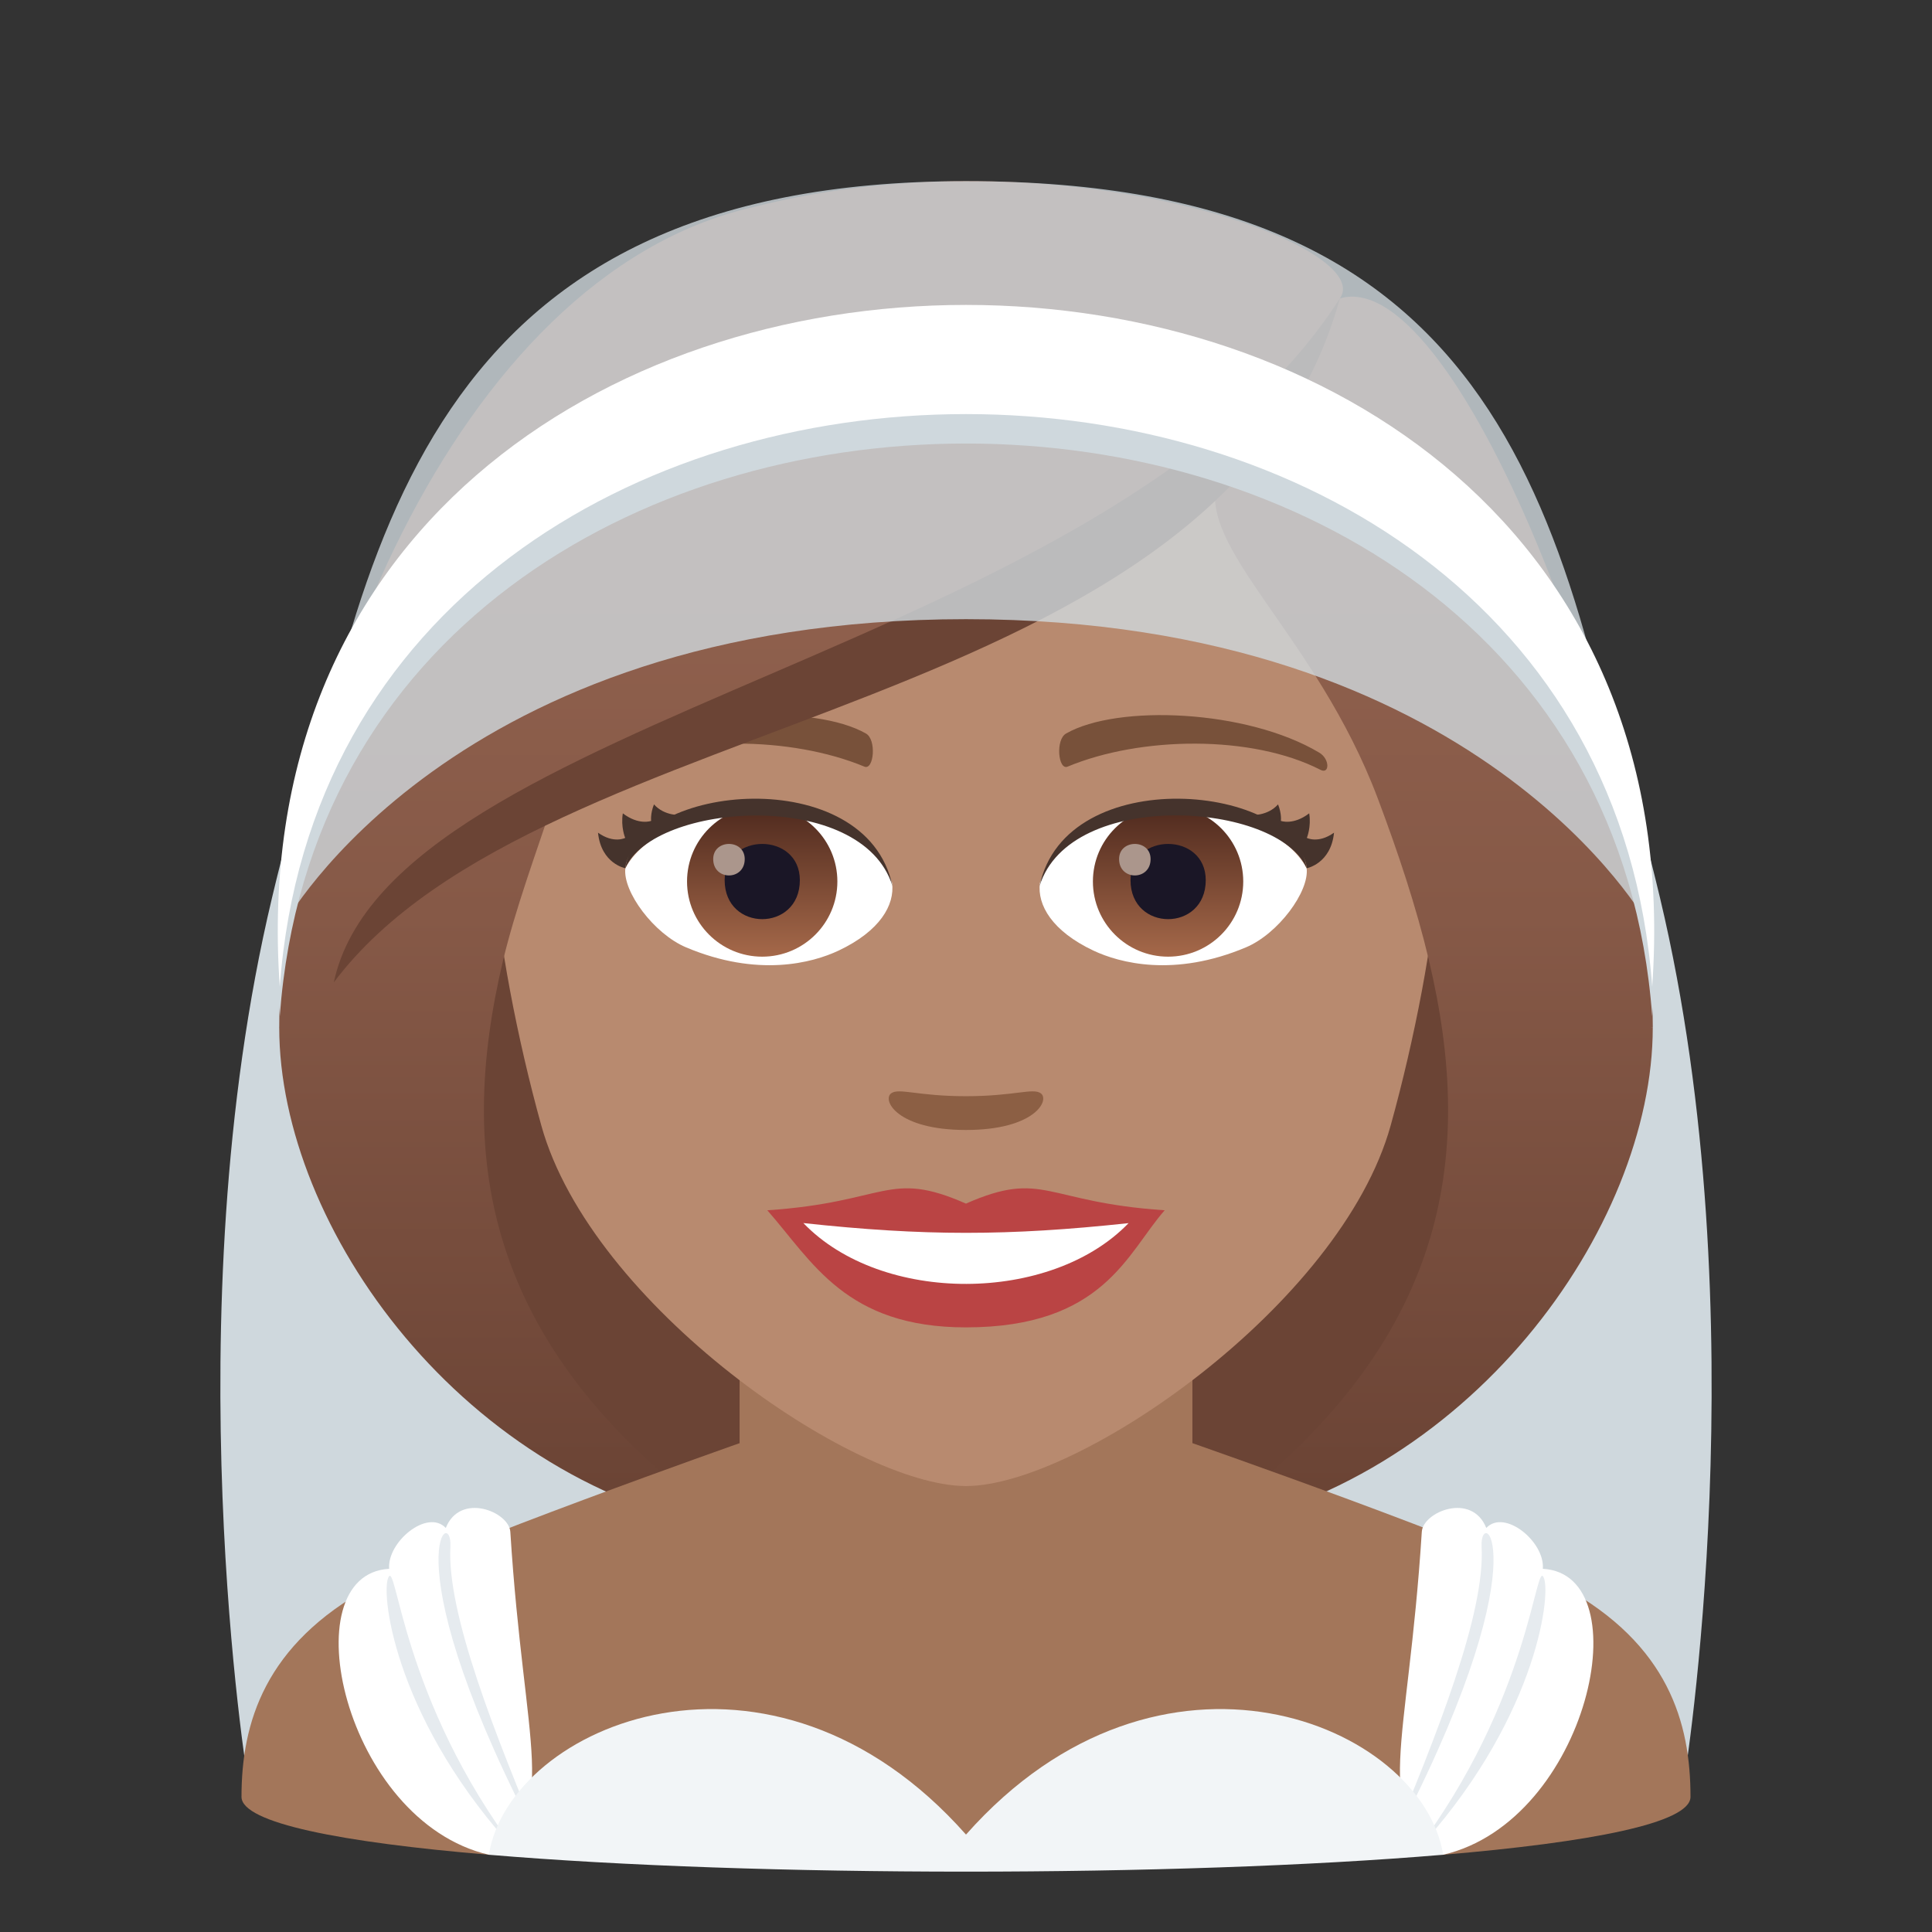 <?xml version="1.0" encoding="utf-8"?>
<!-- Generator: Adobe Illustrator 15.0.0, SVG Export Plug-In . SVG Version: 6.00 Build 0)  -->
<!DOCTYPE svg PUBLIC "-//W3C//DTD SVG 1.1//EN" "http://www.w3.org/Graphics/SVG/1.1/DTD/svg11.dtd">
<svg version="1.1" id="Layer_1" xmlns:x="http://ns.adobe.com/Extensibility/1.0/" xmlns:i="http://ns.adobe.com/AdobeIllustrator/10.0/" xmlns:graph="http://ns.adobe.com/Graphs/1.0/"
	 xmlns="http://www.w3.org/2000/svg" xmlns:xlink="http://www.w3.org/1999/xlink" xmlns:a="http://ns.adobe.com/AdobeSVGViewerExtensions/3.0/"
	 x="0px" y="0px" width="64px" height="64px" viewBox="0 0 64 64" enable-background="new 0 0 64 64" xml:space="preserve">
<rect x="0" y="0" width="64" height="64" fill="#333333" stroke="none"/>
<path fill="#CFD8DD" d="M54.993,29.756c-1.543-6.49-3.653-12.008-6.526-14.224c-6.104-4.709-26.827-4.709-32.933,0
	c-2.874,2.216-4.984,7.733-6.527,14.224C5.702,43.648,8.213,59.002,8.213,59.002h47.574C55.787,59.002,58.298,43.648,54.993,29.756z
	"/>
<path fill="#6B4435" d="M39.582,50.742c15.168-6.066,13.651-20.475,13.651-20.475H10.767c0,0-1.517,14.409,13.648,20.475
	c0,0,3.035,0.76,7.583,0.76C36.55,51.502,39.582,50.742,39.582,50.742z"/>
<linearGradient id="SVGID_1_" gradientUnits="userSpaceOnUse" x1="47.166" y1="51.498" x2="47.166" y2="6.114">
	<stop  offset="0.05" style="stop-color:#6B4435"/>
	<stop  offset="0.088" style="stop-color:#6E4637"/>
	<stop  offset="0.467" style="stop-color:#865947"/>
	<stop  offset="0.7" style="stop-color:#8F604D"/>
	<a:midPointStop  offset="0.05" style="stop-color:#6B4435"/>
	<a:midPointStop  offset="0.4" style="stop-color:#6B4435"/>
	<a:midPointStop  offset="0.7" style="stop-color:#8F604D"/>
</linearGradient>
<path fill="url(#SVGID_1_)" d="M47.333,31.804c1.552,6.534,0.733,13-7.751,18.938c9.102-1.516,15.168-10.109,15.168-16.703
	L47.333,31.804z"/>
<linearGradient id="SVGID_2_" gradientUnits="userSpaceOnUse" x1="1763.98" y1="51.498" x2="1763.98" y2="6.114" gradientTransform="matrix(-1 0 0 1 1780.814 0)">
	<stop  offset="0.05" style="stop-color:#6B4435"/>
	<stop  offset="0.088" style="stop-color:#6E4637"/>
	<stop  offset="0.467" style="stop-color:#865947"/>
	<stop  offset="0.7" style="stop-color:#8F604D"/>
	<a:midPointStop  offset="0.05" style="stop-color:#6B4435"/>
	<a:midPointStop  offset="0.4" style="stop-color:#6B4435"/>
	<a:midPointStop  offset="0.7" style="stop-color:#8F604D"/>
</linearGradient>
<path fill="url(#SVGID_2_)" d="M16.667,31.804c-1.552,6.534-0.733,13,7.751,18.938C15.316,49.227,9.25,40.633,9.25,34.039
	L16.667,31.804z"/>
<path fill="#A3765A" d="M56,59.523c0-2.451-0.729-5.047-4.199-6.947c-2.388-1.313-12.407-4.807-12.407-4.807H24.606
	c0,0-9.95,3.502-12.353,4.809C8.774,54.473,8,57.068,8,59.523c0,0.867,3.313,1.508,8.193,1.918h31.614
	C52.688,61.029,56,60.391,56,59.523z"/>
<path fill="#A3765A" d="M24.5,49.949c0,0,2.361,2.832,7.5,2.832c5.141,0,7.5-2.832,7.5-2.832v-8.035h-15V49.949z"/>
<path fill="#B88A6F" d="M32,8.277c-11.005,0-16.306,8.961-15.644,20.484c0.136,2.316,0.78,5.659,1.575,8.52
	C19.582,43.232,28.291,49.227,32,49.227c3.707,0,12.416-5.994,14.068-11.945c0.795-2.861,1.439-6.204,1.575-8.52
	C48.305,17.238,43.007,8.277,32,8.277z"/>
<path fill="#BA4444" d="M31.998,39.871c-2.578-1.135-2.599-0.045-6.58,0.221c1.494,1.697,2.595,3.879,6.579,3.879
	c4.574,0,5.347-2.479,6.585-3.879C34.597,39.826,34.58,38.736,31.998,39.871z"/>
<path fill="#FFFFFF" d="M26.613,40.516c2.6,2.705,8.205,2.668,10.772,0.002C33.384,40.947,30.616,40.947,26.613,40.516z"/>
<path fill="#78513A" d="M43.693,24.927c-2.391-1.424-6.68-1.6-8.376-0.629c-0.359,0.197-0.264,1.227,0.048,1.098
	c2.42-1.008,6.108-1.059,8.38,0.107C44.049,25.658,44.057,25.134,43.693,24.927z"/>
<path fill="#78513A" d="M20.305,24.927c2.391-1.424,6.679-1.6,8.379-0.629c0.36,0.197,0.264,1.227-0.049,1.098
	c-2.422-1.008-6.105-1.061-8.38,0.107C19.949,25.658,19.943,25.134,20.305,24.927z"/>
<path fill="#8C5F44" d="M34.474,36.215c-0.263-0.184-0.877,0.098-2.476,0.098c-1.597,0-2.211-0.281-2.473-0.098
	c-0.314,0.221,0.185,1.217,2.473,1.217C34.287,37.432,34.789,36.436,34.474,36.215z"/>
<path id="Path_2130_" fill="#FFFFFF" d="M29.552,29.251c0.093,0.727-0.401,1.59-1.771,2.238c-0.869,0.41-2.678,0.895-5.055-0.107
	c-1.065-0.449-2.104-1.848-2.01-2.621C22.005,26.333,28.346,25.978,29.552,29.251z"/>
<linearGradient id="Oval_1_" gradientUnits="userSpaceOnUse" x1="-424.58" y1="477.44" x2="-424.58" y2="478.199" gradientTransform="matrix(6.57 0 0 -6.57 2814.78 3168.528)">
	<stop  offset="0" style="stop-color:#A6694A"/>
	<stop  offset="1" style="stop-color:#4F2A1E"/>
	<a:midPointStop  offset="0" style="stop-color:#A6694A"/>
	<a:midPointStop  offset="0.5" style="stop-color:#A6694A"/>
	<a:midPointStop  offset="1" style="stop-color:#4F2A1E"/>
</linearGradient>
<circle id="Oval_328_" fill="url(#Oval_1_)" cx="25.249" cy="29.201" r="2.49"/>
<path id="Path_2129_" fill="#1A1626" d="M24.005,29.156c0,1.723,2.491,1.723,2.491,0C26.496,27.556,24.005,27.556,24.005,29.156z"/>
<path id="Path_2128_" fill="#AB968C" d="M23.626,28.458c0,0.723,1.044,0.723,1.044,0C24.67,27.789,23.626,27.789,23.626,28.458z"/>
<path id="Path_2127_" fill="#45332C" d="M29.563,29.347c-1.012-3.252-7.908-2.771-8.847-0.586
	C21.064,25.962,28.701,25.224,29.563,29.347z"/>
<path id="Path_2126_" fill="#FFFFFF" d="M34.448,29.251c-0.093,0.727,0.401,1.59,1.771,2.238c0.869,0.41,2.678,0.895,5.055-0.107
	c1.066-0.449,2.104-1.848,2.01-2.621C41.996,26.333,35.654,25.978,34.448,29.251z"/>
<linearGradient id="Oval_2_" gradientUnits="userSpaceOnUse" x1="-425.232" y1="477.44" x2="-425.232" y2="478.199" gradientTransform="matrix(6.57 0 0 -6.57 2832.511 3168.528)">
	<stop  offset="0" style="stop-color:#A6694A"/>
	<stop  offset="1" style="stop-color:#4F2A1E"/>
	<a:midPointStop  offset="0" style="stop-color:#A6694A"/>
	<a:midPointStop  offset="0.5" style="stop-color:#A6694A"/>
	<a:midPointStop  offset="1" style="stop-color:#4F2A1E"/>
</linearGradient>
<circle id="Oval_327_" fill="url(#Oval_2_)" cx="38.694" cy="29.201" r="2.49"/>
<path id="Path_2125_" fill="#1A1626" d="M37.45,29.156c0,1.723,2.492,1.723,2.492,0C39.942,27.556,37.45,27.556,37.45,29.156z"/>
<path id="Path_2124_" fill="#AB968C" d="M37.071,28.458c0,0.723,1.044,0.723,1.044,0C38.115,27.789,37.071,27.789,37.071,28.458z"/>
<path id="Path_2123_" fill="#45332C" d="M34.438,29.347c1.011-3.25,7.902-2.785,8.846-0.586
	C42.934,25.962,35.299,25.224,34.438,29.347z"/>
<linearGradient id="SVGID_3_" gradientUnits="userSpaceOnUse" x1="32.001" y1="51.501" x2="32.001" y2="6.114">
	<stop  offset="0.05" style="stop-color:#6B4435"/>
	<stop  offset="0.088" style="stop-color:#6E4637"/>
	<stop  offset="0.467" style="stop-color:#865947"/>
	<stop  offset="0.7" style="stop-color:#8F604D"/>
	<a:midPointStop  offset="0.05" style="stop-color:#6B4435"/>
	<a:midPointStop  offset="0.4" style="stop-color:#6B4435"/>
	<a:midPointStop  offset="0.7" style="stop-color:#8F604D"/>
</linearGradient>
<path fill="url(#SVGID_3_)" d="M44.386,9.884c1.257-1.793-9.388-5.582-19.438-3.023C14.909,9.16,9.25,24.201,9.25,34.039
	c0.898,0.713,6.396-1.065,7.417-2.235c0.416-1.721,1.071-3.492,1.683-5.328c7.539-4.365,16.07-5.393,21.992-10.617
	c-0.759,2.275,3.256,5.145,5.309,10.617c0.666,1.775,1.261,3.555,1.683,5.328c1.674,1.542,5.014,2.268,7.417,2.235
	C54.75,25.718,48.409,8.724,44.386,9.884z"/>
<path fill="#6B4435" d="M11.058,32.542c6.944-9.248,29.438-8.621,33.328-22.658C36.834,21.666,12.955,23.654,11.058,32.542z"/>
<path opacity="0.8" fill="#CFD8DD" d="M32.002,6.001c-17.864,0-20.114,11.898-22.594,24.623c0,0,5.542-10.113,22.594-10.113
	c17.047,0,22.59,10.113,22.59,10.113C52.019,16.898,49.866,6.001,32.002,6.001z"/>
<path fill="#CFD8DD" d="M54.731,33.662c2.13-30.116-47.591-30.116-45.463,0C11.124,8.369,52.878,8.369,54.731,33.662z"/>
<path fill="#FFFFFF" d="M54.731,32.687c2.13-30.115-47.591-30.115-45.463,0C11.124,7.394,52.878,7.394,54.731,32.687z"/>
<path fill="#FFFFFF" d="M12.892,51.969c-0.073-0.887,1.264-1.996,1.875-1.354c0.479-1.197,2.096-0.533,2.138,0.127
	c0.459,7.293,1.68,9.248-0.711,10.699C11.389,60.322,9.609,52.146,12.892,51.969z"/>
<path fill="#E6EBEF" d="M14.92,51.238c-0.118,2.191,1.441,6.143,3.092,10.08C12.8,51.504,15,49.789,14.92,51.238z"/>
<path fill="#E6EBEF" d="M12.855,52.279c-0.241,0.645,0.314,4.836,4.303,9.117C13.263,56.27,13.138,51.529,12.855,52.279z"/>
<path fill="#FFFFFF" d="M51.108,51.969c0.075-0.887-1.262-1.996-1.873-1.354c-0.481-1.197-2.096-0.533-2.136,0.127
	c-0.461,7.293-1.684,9.248,0.708,10.699C52.614,60.322,54.391,52.146,51.108,51.969z"/>
<path fill="#E6EBEF" d="M49.08,51.238c0.12,2.191-1.439,6.143-3.092,10.08C51.202,51.504,49.002,49.789,49.08,51.238z"/>
<path fill="#E6EBEF" d="M51.146,52.279c0.24,0.645-0.316,4.836-4.304,9.117C50.738,56.27,50.864,51.529,51.146,52.279z"/>
<path fill="#45332C" d="M21.664,26.646c-0.125,0.313-0.094,0.547-0.094,0.547s-0.406,0.156-0.938-0.25
	c-0.074,0.451,0.078,0.813,0.078,0.813s-0.375,0.201-0.9-0.172c0.104,1.031,0.906,1.178,0.906,1.178s-0.046-0.906,1.835-1.76
	C22.552,27.001,22.008,27.037,21.664,26.646z"/>
<path fill="#45332C" d="M42.337,26.646c0.125,0.313,0.094,0.547,0.094,0.547s0.406,0.156,0.938-0.25
	c0.074,0.451-0.078,0.813-0.078,0.813s0.375,0.201,0.9-0.172c-0.104,1.031-0.906,1.178-0.906,1.178s0.046-0.906-1.835-1.76
	C41.449,27.001,41.993,27.037,42.337,26.646z"/>
<path fill="#F2F5F7" d="M32,60.773c-6.44-7.273-15.104-3.662-15.807,0.668c8.827,0.746,22.788,0.746,31.614,0
	C47.106,57.111,38.44,53.5,32,60.773z"/>
</svg>
